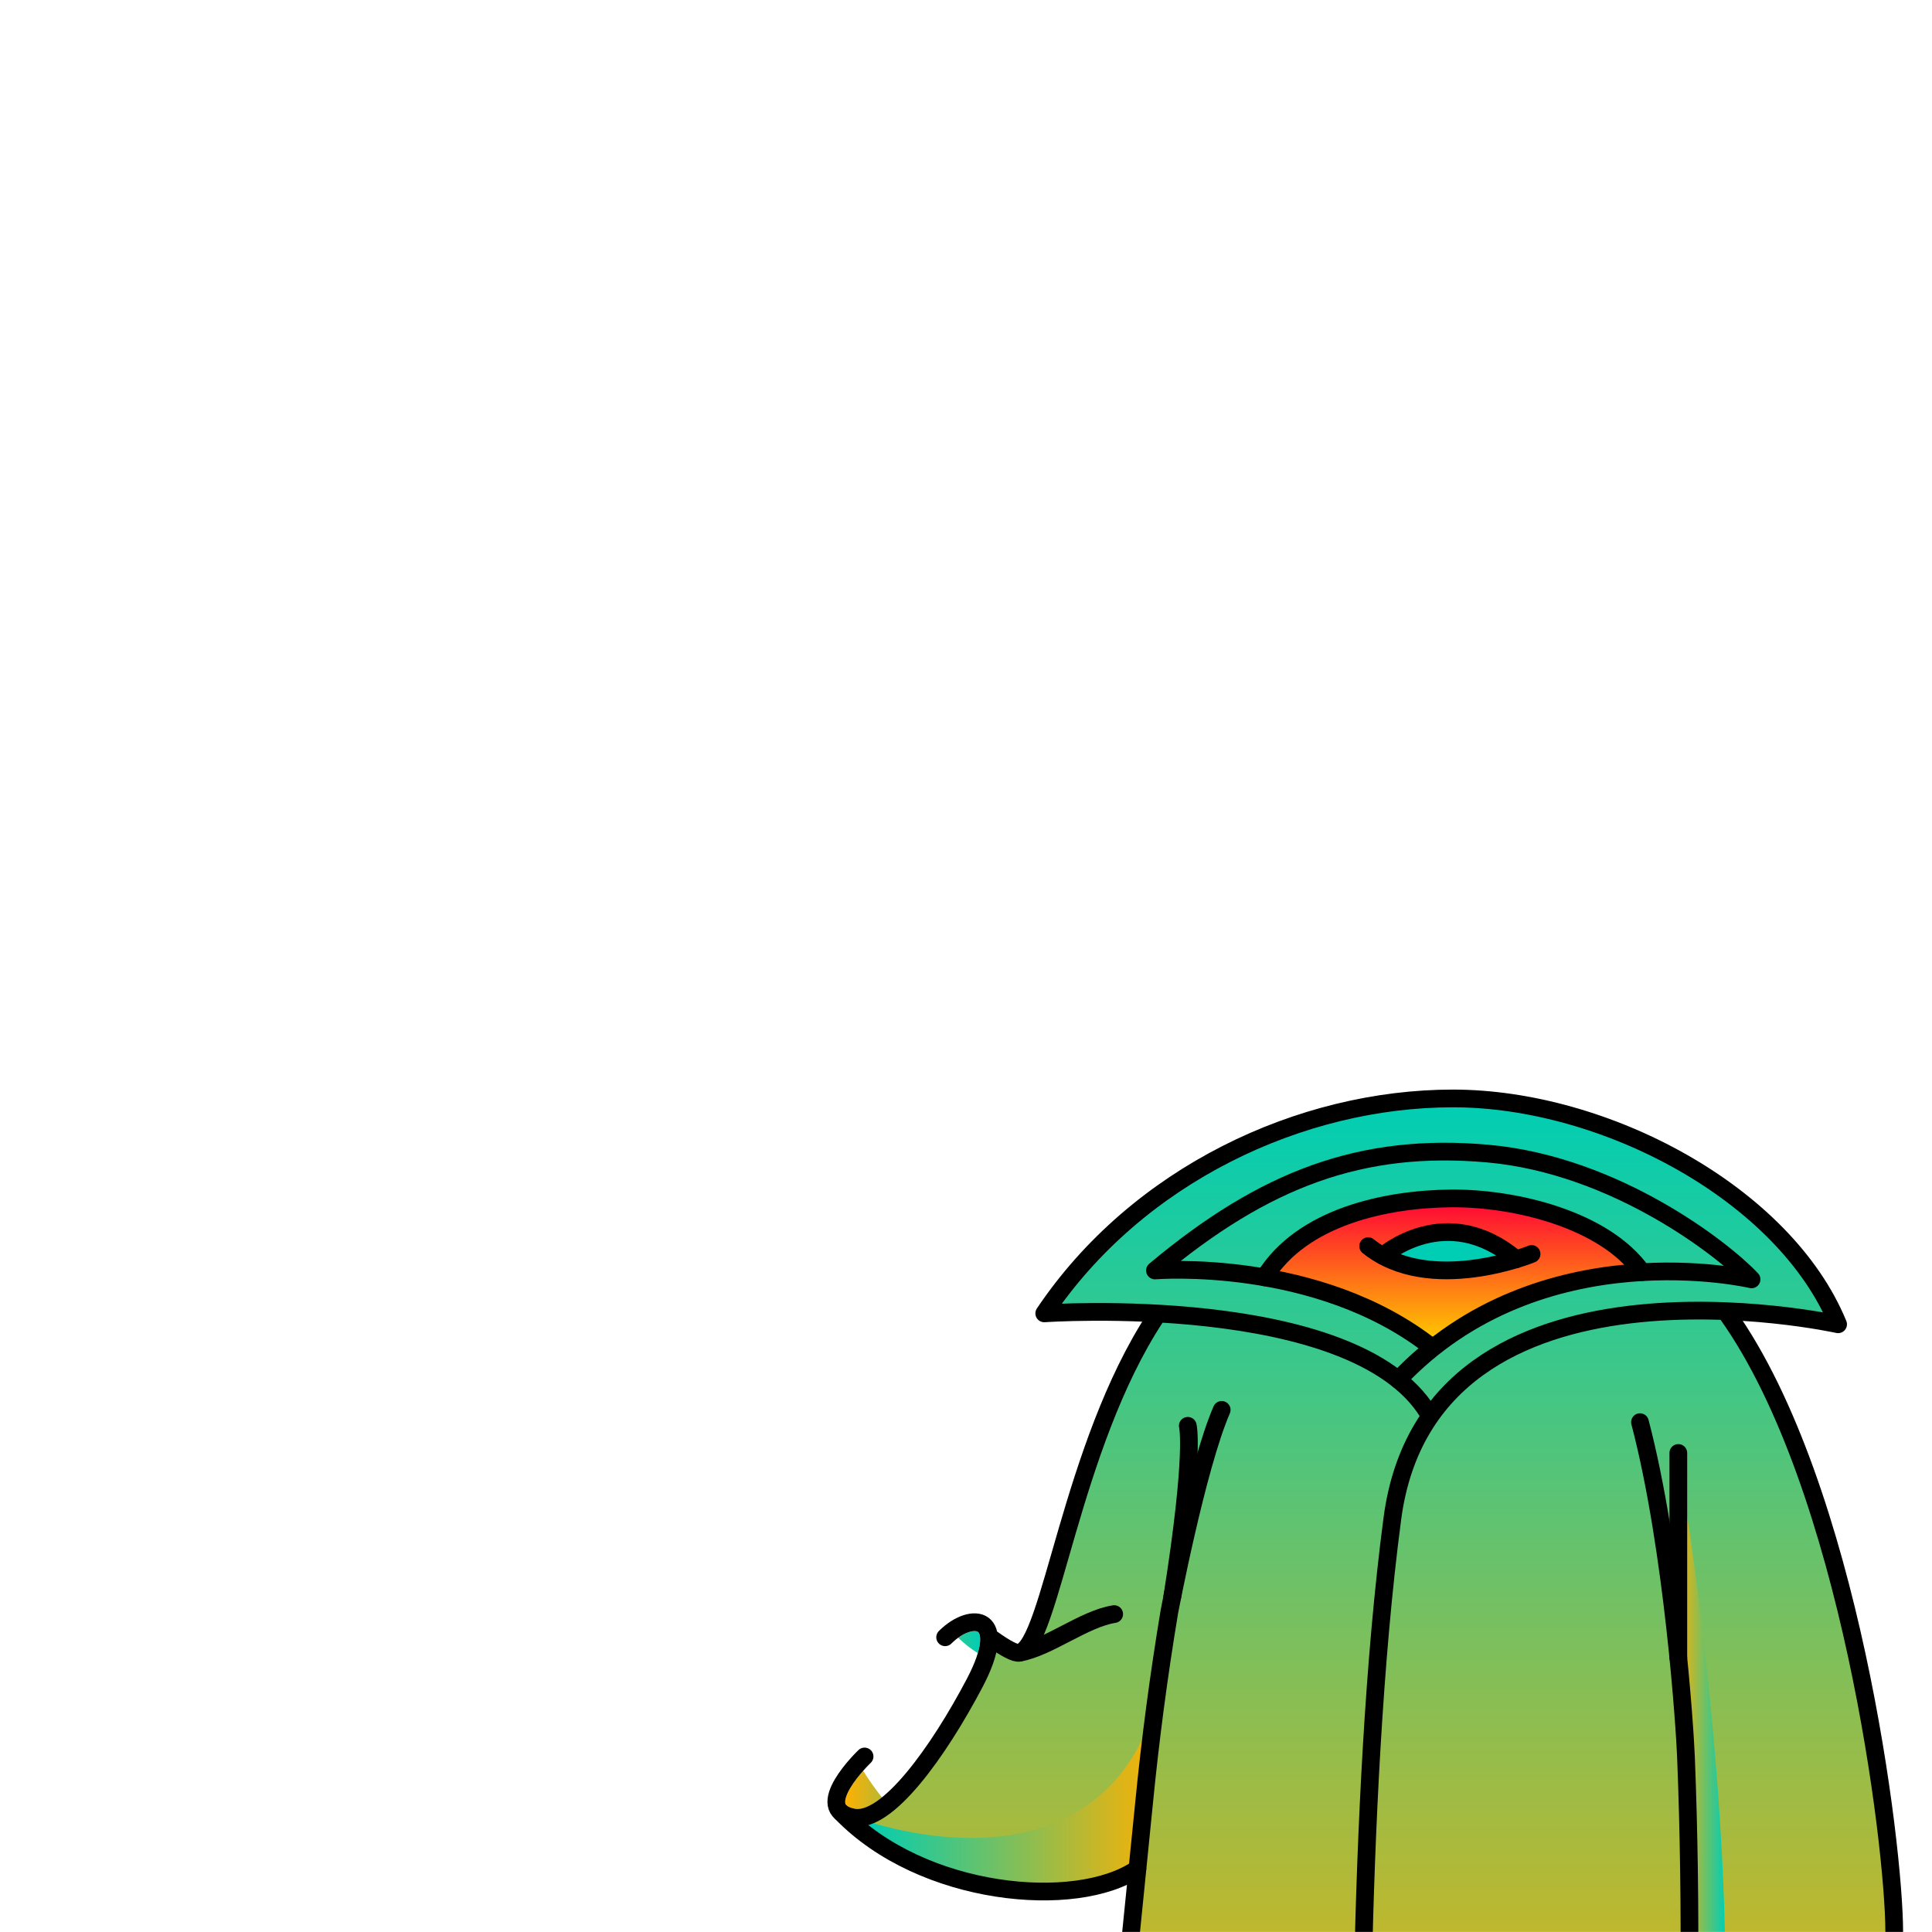 <svg width="2000" height="2000" viewBox="0 0 2000 2000" fill="none" xmlns="http://www.w3.org/2000/svg">
<mask id="mask0_59_3" style="mask-type:luminance" maskUnits="userSpaceOnUse" x="0" y="0" width="2000" height="2000">
<path d="M2000 0H0V2000H2000V0Z" fill="white"/>
</mask>
<g mask="url(#mask0_59_3)">
<path d="M1892.5 2261.4L1155.6 2209.9C1155.6 2209.9 1156.4 2161.4 1172.6 2009.7C1172.6 2009.6 1172.6 2009.5 1172.6 2009.5C1175.3 1984.1 1178.5 1955.7 1182.1 1924.3C1084.8 1990 960.3 1957.5 902.2 1905.8C877 1881.5 946.3 1839.8 946.3 1839.8C946.3 1839.8 1001.1 1765.5 1008.9 1742.5C1016.7 1719.5 1020.3 1707.8 1033.3 1706.7C1073.5 1738.4 1085.8 1649.5 1098.3 1606.8C1110.9 1564 1162.2 1424.9 1194.7 1359.6C1158.7 1354 1142.5 1360.3 1085.4 1357.2C1082.5 1335.3 1168.2 1265.1 1239.3 1214.8C1263.3 1201.5 1339.4 1167.9 1392.8 1149.9C1467.1 1129.6 1603.1 1136.6 1681.2 1171C1682.1 1171.4 1833.1 1238.8 1900.9 1366.4C1727.1 1327.8 1822.6 1415.5 1835 1447.7C1921.9 1590.1 1951.4 1861.1 1953.3 1878.2C1955.2 1895.4 1961.7 2027.4 1983.5 2198.2C2005.3 2369.2 1892.5 2261.4 1892.5 2261.4Z" fill="url(#paint0_linear_59_3)"/>
<path d="M1171.8 2009.2C1174.5 1983.8 1177.7 1955.4 1181.3 1924C1084 1989.7 926.4 1937.7 894.8 1884.6C1004.9 1919.3 1168.7 1920.7 1204.2 1732.9C1181.9 1960.4 1173 2003.8 1171.8 2009.2Z" fill="url(#paint1_linear_59_3)"/>
<path d="M1365.1 1268.3C1335.8 1281.5 1284 1323.2 1331.8 1326.8C1379.6 1330.4 1477 1398.4 1496.4 1385.4C1515.8 1372.4 1622.7 1319.1 1663.4 1317.9C1704.1 1316.7 1690.4 1297.4 1672.8 1289.6C1655.2 1281.8 1605 1233.3 1492.8 1240.8C1382.9 1251.5 1365.1 1268.3 1365.1 1268.3Z" fill="url(#paint2_linear_59_3)" stroke="black" stroke-width="5" stroke-miterlimit="10"/>
<path d="M1434.4 1297.7C1458.1 1277.8 1503.4 1264.8 1546.7 1289.5C1590 1314.2 1503.6 1314.2 1476 1310.8C1448.4 1307.5 1434.4 1297.7 1434.4 1297.7Z" fill="#00CEB4"/>
<path d="M1768 2239.6C1812.7 2069.7 1763.3 1653 1737.4 1515C1744.6 1749.2 1745.6 1871.4 1749 1902.7C1752.4 1933.9 1737.4 2279.9 1737.4 2279.9L1757 2268.2L1768 2239.6Z" fill="url(#paint3_linear_59_3)"/>
<path d="M1742.1 2257.2C1749.2 2136 1751.6 1976.6 1745.3 1818.4C1744.3 1792.3 1732.4 1604.5 1697.7 1472.2" stroke="black" stroke-width="18.34" stroke-linecap="round" stroke-linejoin="round"/>
<path d="M1264.7 1459.5C1239 1518.6 1210.5 1668.6 1210.5 1668.6C1199.5 1734.7 1190.7 1801.1 1184.2 1867.8C1158.6 2127.5 1130.7 2357.4 1154.5 2389" stroke="black" stroke-width="18.34" stroke-linecap="round" stroke-linejoin="round"/>
<path d="M1028 1697.2C1040.5 1706.1 1051 1712 1055.3 1710.9C1087.6 1702.7 1108.1 1498.1 1196 1363.9" stroke="black" stroke-width="18.34" stroke-linecap="round" stroke-linejoin="round"/>
<path d="M1177.4 1934.6C1114.4 1977.7 955 1963.4 871 1876.5" stroke="black" stroke-width="18.34" stroke-linecap="round" stroke-linejoin="round"/>
<path d="M1788.5 1360.8C1914.9 1538.7 1960.9 1910 1960.9 2000C1960.9 2107.6 2002.7 2254.1 1981.3 2261.4C1981.3 2261.4 1749.8 2125.5 1742.1 2257.2" stroke="black" stroke-width="18.34" stroke-linecap="round" stroke-linejoin="round"/>
<path d="M1213.5 1653.1C1237.2 1503.6 1229.6 1476 1229.6 1476" stroke="black" stroke-width="18.34" stroke-linecap="round" stroke-linejoin="round"/>
<path d="M1737.4 1715.9V1504.1" stroke="black" stroke-width="18.34" stroke-linecap="round" stroke-linejoin="round"/>
<path d="M1055.2 1710.9C1085.8 1705.5 1122.1 1675.8 1153.4 1670.9" stroke="black" stroke-width="18.34" stroke-linecap="round" stroke-linejoin="round"/>
<path d="M1416.3 1290C1480.3 1341.3 1585.5 1298.1 1585.5 1298.1" stroke="black" stroke-width="18.34" stroke-linecap="round" stroke-linejoin="round"/>
<path d="M1569.5 1303.6C1496.8 1242.4 1431.5 1300 1431.5 1300" stroke="black" stroke-width="18.34" stroke-linecap="round" stroke-linejoin="round"/>
<path d="M1478.3 1462.5C1401.5 1337.3 1081 1359.6 1081 1359.6C1177.4 1216.1 1346.6 1137.1 1504.1 1137.1C1661.6 1137.1 1847.2 1235.8 1902.8 1370.9C1902.8 1370.9 1480.5 1277.2 1441.4 1571.8C1402.4 1866.4 1409.7 2289.4 1409.7 2289.4" stroke="black" stroke-width="18.34" stroke-linecap="round" stroke-linejoin="round"/>
<path d="M913 1860.7C901.9 1869.7 892.3 1873.9 884.9 1872.4C881.7 1871.8 876.1 1870.2 875.2 1867C873.2 1860 883 1845.1 893.5 1833.1C899.6 1842.8 906.1 1852 913 1860.7ZM1012.4 1689.4C1009.5 1687.2 1001.1 1688.8 991.9 1695.4C998.5 1701.7 1005.4 1707.1 1012.2 1711.3C1016.5 1697 1014.3 1690.8 1012.4 1689.4Z" fill="url(#paint4_linear_59_3)"/>
<path d="M978.4 1694.9C1005.8 1667.5 1046 1672 1008.9 1742.4C971.8 1812.8 918.3 1888.3 883.1 1881.4C838 1872.6 895 1818.3 895 1818.3" stroke="black" stroke-width="18.34" stroke-linecap="round" stroke-linejoin="round"/>
<path d="M1447.5 1428.3C1594.2 1272.7 1813.2 1324.4 1813.2 1324.4C1785.1 1294.3 1673 1206.1 1540.3 1194.2C1409.8 1182.5 1309 1220.2 1195.6 1315.2C1195.6 1315.2 1364.5 1301.3 1483.1 1395.4" stroke="black" stroke-width="18.34" stroke-linecap="round" stroke-linejoin="round"/>
<path d="M1309.1 1322.3C1347.7 1259.4 1435 1241.3 1501.6 1240.6C1568.2 1239.9 1661.2 1262.5 1699.8 1316.9" stroke="black" stroke-width="18.34" stroke-linecap="round" stroke-linejoin="round"/>
</g>
<defs>
<linearGradient id="paint0_linear_59_3" x1="1441.49" y1="1138.58" x2="1441.49" y2="2294.93" gradientUnits="userSpaceOnUse">
<stop stop-color="#00CEB4"/>
<stop offset="1" stop-color="#FFB000"/>
</linearGradient>
<linearGradient id="paint1_linear_59_3" x1="894.77" y1="1871.06" x2="1204.19" y2="1871.06" gradientUnits="userSpaceOnUse">
<stop stop-color="#00CEB4"/>
<stop offset="1" stop-color="#FFB000"/>
</linearGradient>
<linearGradient id="paint2_linear_59_3" x1="1501.18" y1="1240.01" x2="1501.18" y2="1387.05" gradientUnits="userSpaceOnUse">
<stop stop-color="#FF0036"/>
<stop offset="1" stop-color="#FFC800"/>
</linearGradient>
<linearGradient id="paint3_linear_59_3" x1="1737.37" y1="1897.51" x2="1785.97" y2="1897.51" gradientUnits="userSpaceOnUse">
<stop stop-color="#FFB000"/>
<stop offset="1" stop-color="#00CEB4"/>
</linearGradient>
<linearGradient id="paint4_linear_59_3" x1="874.897" y1="1780.6" x2="1014.7" y2="1780.6" gradientUnits="userSpaceOnUse">
<stop stop-color="#FFB000"/>
<stop offset="1" stop-color="#00CEB4"/>
</linearGradient>
</defs>
</svg>

